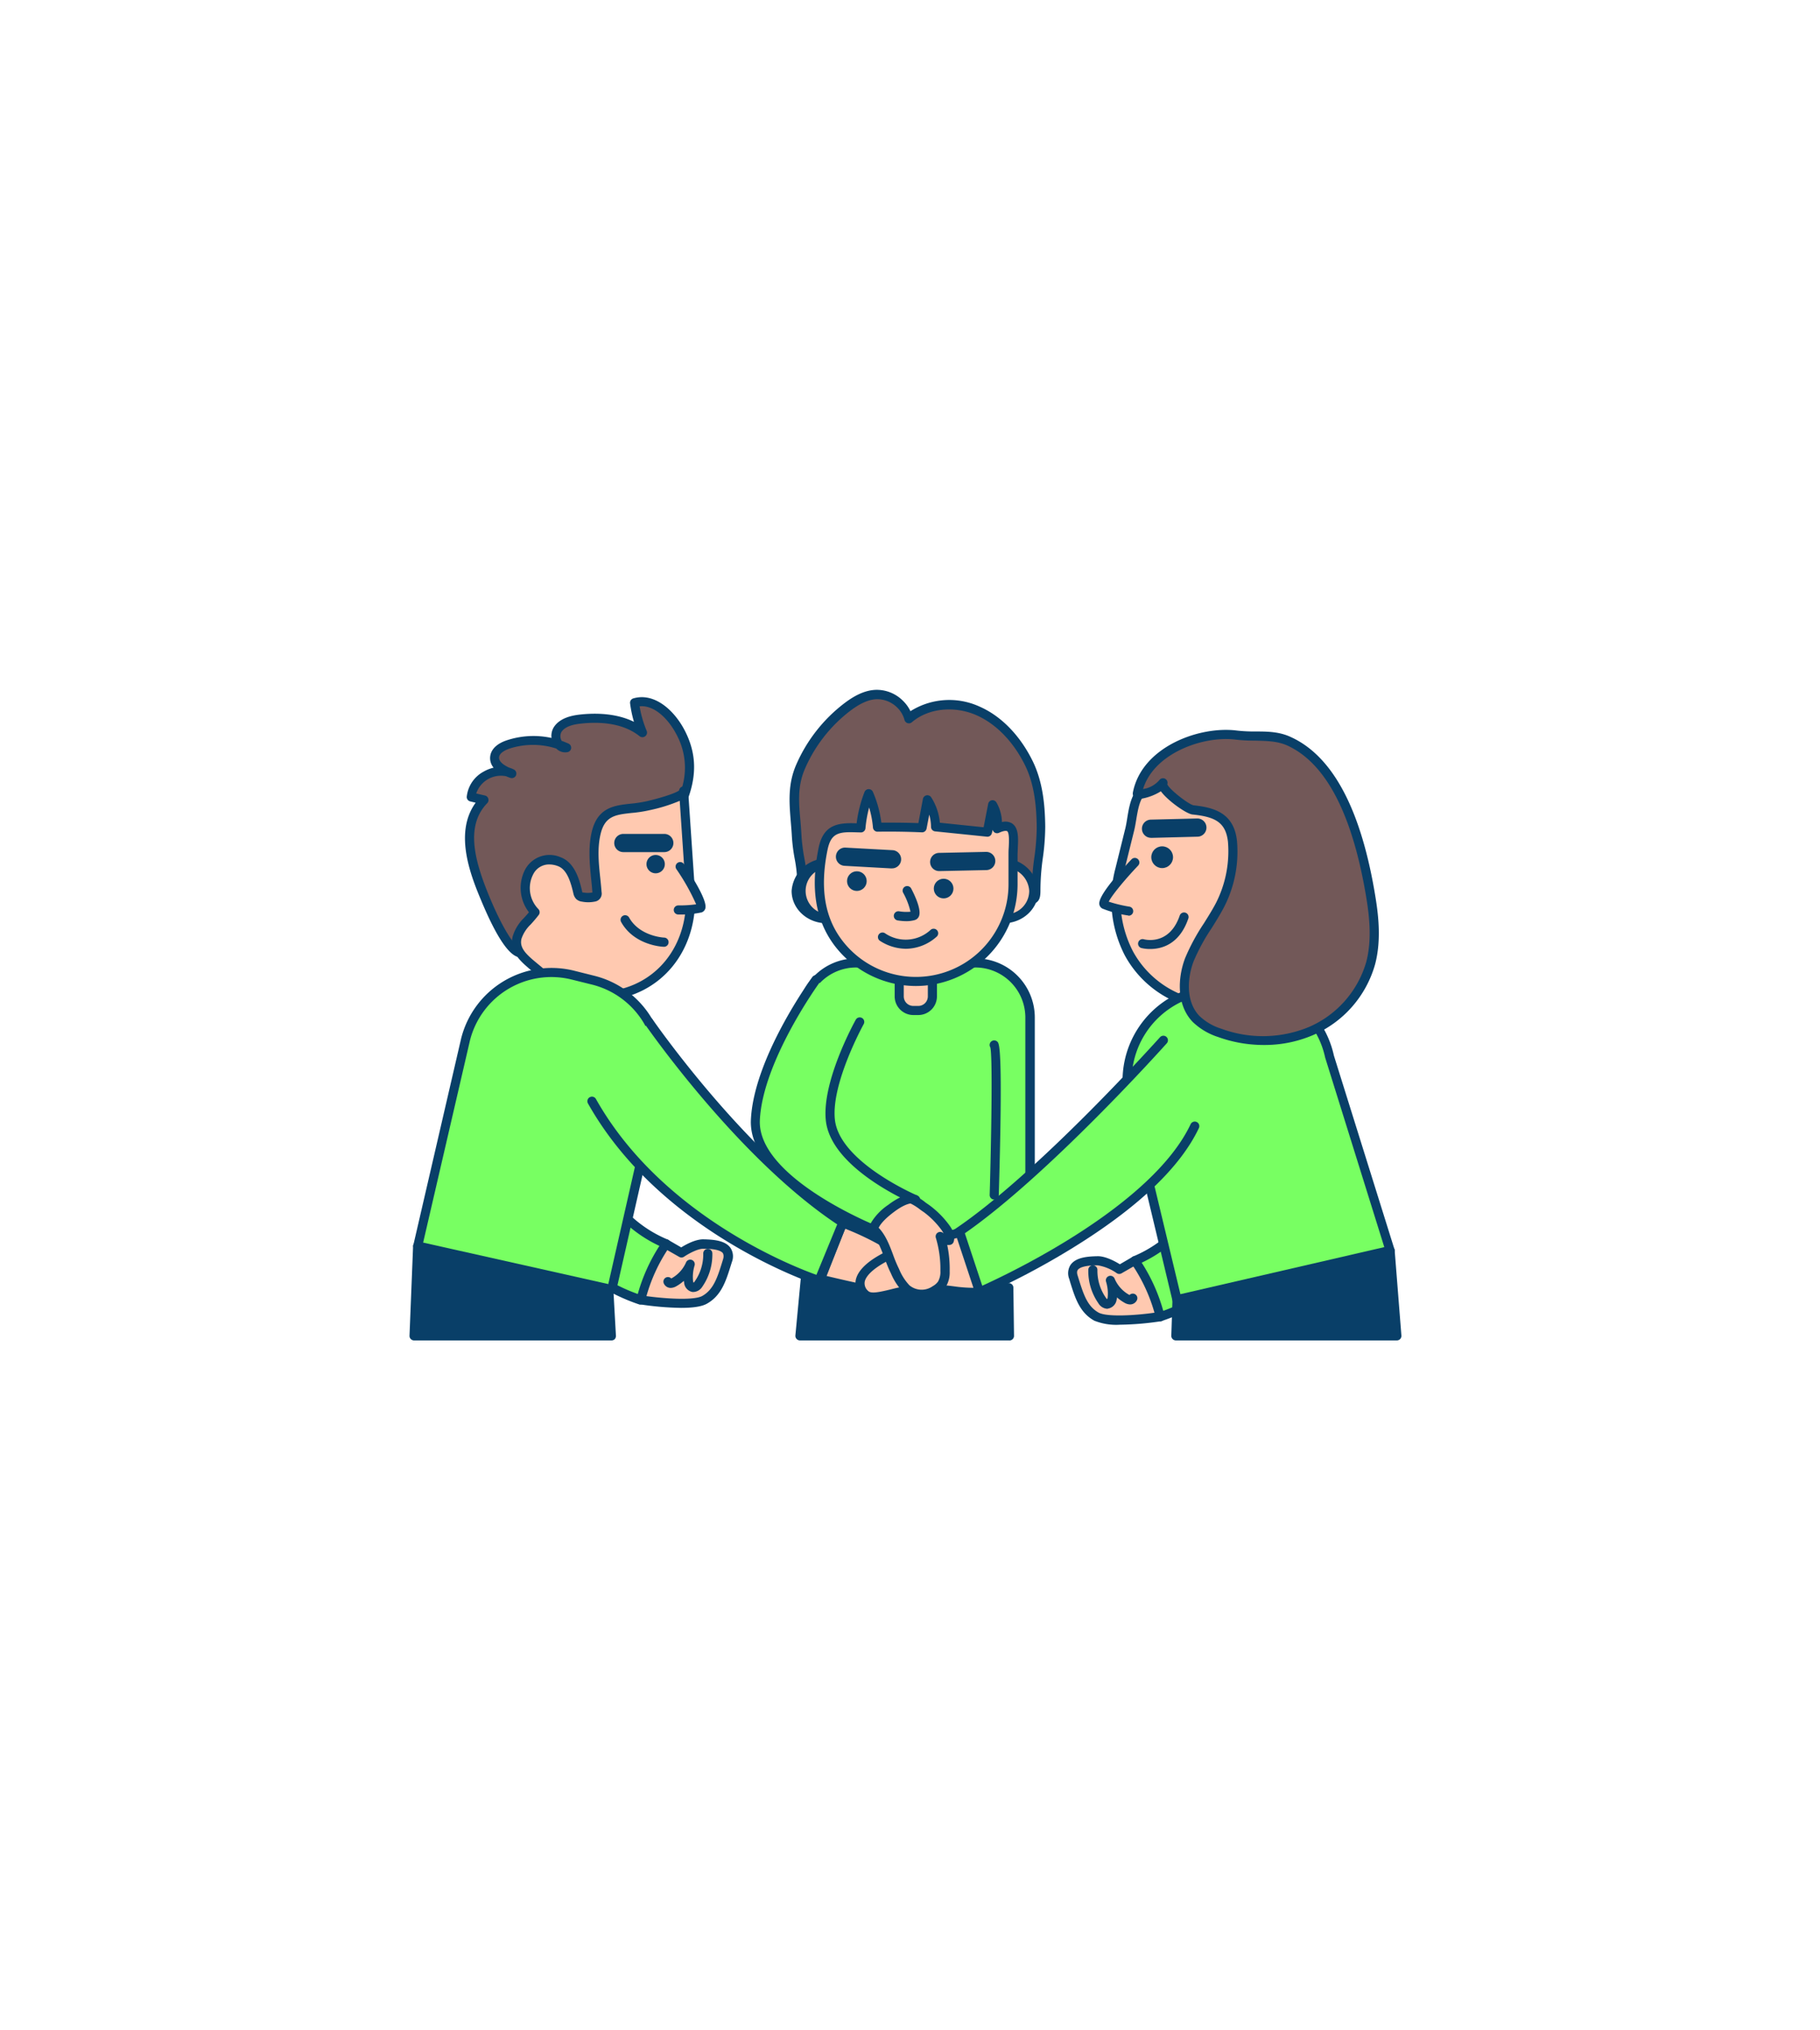 <svg xmlns="http://www.w3.org/2000/svg" viewBox="0 0 400 300" data-imageid="brainstorming-session-0" imageName="Team work" class="illustrations_image" style="width: 269px;"><g id="_577_team_work_outline" data-name="#577_team_work_outline"><path d="M146.38,200.29l3.34,1.94s3-2,4.93-1.94,6.33.14,5.21,3.7-2,6.9-5.07,8.61-14,0-14,0S142.48,201.06,146.38,200.29Z" fill="#ffc9b0"/><path d="M149.68,214.35a65,65,0,0,1-9-.77,1,1,0,0,1-.83-1.13c.29-2,2-12.28,6.36-13.14a.93.93,0,0,1,.69.12l2.82,1.63c1-.63,3.22-1.86,5-1.77h.14c1.67.06,4.47.16,5.68,1.87a3.38,3.38,0,0,1,.31,3.12l-.24.77c-1.07,3.42-2.08,6.64-5.3,8.41C154.06,214.14,151.94,214.35,149.68,214.35Zm-7.72-2.6c4.17.58,10.47,1,12.35,0,2.51-1.39,3.36-4.1,4.35-7.25l.24-.78c.29-.91,0-1.25,0-1.36-.64-.91-3-1-4.12-1h-.14c-1.19-.07-3.29,1.06-4.33,1.77a1,1,0,0,1-1.06,0l-3-1.71C144.34,202.26,142.69,207.57,142,211.75Z" fill="#093f68"/><path d="M146.38,200.29a38,38,0,0,0-5.56,12.31,40,40,0,0,1-15.35-9.31,17.44,17.44,0,0,1-4.16-5.65c-2.07-5,1.27-18.91,8.27-13.68,3,2.21,4.49,6.89,7.08,9.62A28.16,28.16,0,0,0,146.38,200.29Z" fill="#78ff62" class="target-color"/><path d="M140.82,213.6a1.19,1.19,0,0,1-.32,0A41.15,41.15,0,0,1,124.77,204a18,18,0,0,1-4.38-6c-1.65-4-.26-12.37,3.37-15.19,1.09-.85,3.38-1.94,6.42.33,1.84,1.37,3.13,3.53,4.37,5.62a23.48,23.48,0,0,0,2.84,4.11,27,27,0,0,0,9.37,6.47,1,1,0,0,1,.58.64,1,1,0,0,1-.13.86,36.77,36.77,0,0,0-5.42,12,1,1,0,0,1-.49.63A1,1,0,0,1,140.82,213.6Zm-14.2-29.8a2.55,2.55,0,0,0-1.63.61c-2.83,2.2-4.08,9.65-2.76,12.84a16.14,16.14,0,0,0,3.94,5.33,39,39,0,0,0,14,8.72,38.71,38.71,0,0,1,4.76-10.57,29.31,29.31,0,0,1-8.95-6.46,25.67,25.67,0,0,1-3.11-4.46c-1.14-1.93-2.33-3.92-3.85-5.05A4,4,0,0,0,126.62,183.8Z" fill="#093f68"/><path d="M155.56,202.33a11.28,11.28,0,0,1-2,6.7c-.29.43-.72.88-1.24.82s-.86-.68-1-1.23a9.42,9.42,0,0,1,.36-3.9,8.38,8.38,0,0,1-3.52,3.92,1.61,1.61,0,0,1-.73.26.65.65,0,0,1-.64-.35" fill="#ffc9b0"/><path d="M152.41,210.86l-.22,0a2.27,2.27,0,0,1-1.83-2c0-.15-.05-.3-.07-.45a9.28,9.28,0,0,1-1.61,1.16,2.62,2.62,0,0,1-1.18.39,1.65,1.65,0,0,1-1.62-1,1,1,0,0,1,1.65-1.07l.16-.09a7.37,7.37,0,0,0,3.09-3.44,1,1,0,0,1,1.23-.56,1,1,0,0,1,.66,1.18,8.75,8.75,0,0,0-.35,3.48,1.36,1.36,0,0,0,.12.36,1.3,1.3,0,0,0,.28-.33,10.32,10.32,0,0,0,1.84-6.11,1,1,0,0,1,1-1,1,1,0,0,1,1,1,12.39,12.39,0,0,1-2.2,7.31A2.43,2.43,0,0,1,152.41,210.86Zm.1-2h0Zm-4.78-.72Z" fill="#093f68"/><path d="M249.41,204l-3.34,1.94s-3-2-4.93-1.94-6.33.14-5.21,3.7,2,6.9,5.07,8.6,14,0,14,0S253.31,204.76,249.41,204Z" fill="#ffc9b0"/><path d="M246.11,218.05a13,13,0,0,1-5.59-.88c-3.23-1.77-4.23-5-5.3-8.41L235,208a3.41,3.41,0,0,1,.3-3.12c1.22-1.72,4-1.82,5.69-1.88h.13c1.77-.08,4,1.14,5,1.77l2.81-1.64a1,1,0,0,1,.7-.11c4.38.86,6.07,11.1,6.36,13.14a1,1,0,0,1-.83,1.13A65,65,0,0,1,246.11,218.05ZM241.25,205H241c-1.13,0-3.48.13-4.12,1-.08.12-.32.46,0,1.36l.24.78c1,3.15,1.83,5.87,4.35,7.26,1.88,1,8.18.61,12.35,0-.73-4.18-2.38-9.49-4.3-10.38l-3,1.72a1,1,0,0,1-1.06,0A10,10,0,0,0,241.25,205Z" fill="#093f68"/><path d="M249.41,204a38.09,38.09,0,0,1,5.56,12.3,39.94,39.94,0,0,0,15.35-9.3,17.38,17.38,0,0,0,4.16-5.66c2.07-5-1.27-18.9-8.27-13.67-3,2.21-4.5,6.88-7.09,9.62A28,28,0,0,1,249.41,204Z" fill="#78ff62" class="target-color"/><path d="M255,217.29a1,1,0,0,1-.48-.12,1,1,0,0,1-.49-.63,36.77,36.77,0,0,0-5.42-12,1,1,0,0,1-.13-.86,1,1,0,0,1,.58-.64,27.16,27.16,0,0,0,9.37-6.47,24,24,0,0,0,2.84-4.11c1.24-2.09,2.53-4.25,4.37-5.63,3-2.26,5.33-1.18,6.42-.32,3.63,2.82,5,11.21,3.37,15.19a18.78,18.78,0,0,1-4.38,6,41.11,41.11,0,0,1-15.74,9.54A1.06,1.06,0,0,1,255,217.29Zm-4.07-12.86A38.71,38.71,0,0,1,255.66,215a39,39,0,0,0,14-8.72,16.29,16.29,0,0,0,3.94-5.33c1.32-3.2.07-10.64-2.76-12.85-1.16-.9-2.47-.78-4,.36s-2.71,3.12-3.86,5a25.1,25.1,0,0,1-3.1,4.46A29.48,29.48,0,0,1,250.9,204.43Z" fill="#093f68"/><path d="M240.22,206a11.38,11.38,0,0,0,2,6.7c.29.43.72.88,1.24.82s.86-.68,1-1.23a9.59,9.59,0,0,0-.36-3.9,8.33,8.33,0,0,0,3.52,3.92,1.61,1.61,0,0,0,.73.26.65.65,0,0,0,.64-.35" fill="#ffc9b0"/><path d="M243.38,214.55a2.45,2.45,0,0,1-2-1.25,12.33,12.33,0,0,1-2.19-7.3,1,1,0,0,1,1-1,1,1,0,0,1,1,1,10.35,10.35,0,0,0,1.85,6.11,1.52,1.52,0,0,0,.28.33,1.36,1.36,0,0,0,.12-.36,8.73,8.73,0,0,0-.35-3.48A1,1,0,0,1,245,208a7.37,7.37,0,0,0,3.09,3.44l.16.08a1,1,0,0,1,1.1-.23,1,1,0,0,1,.55,1.3,1.65,1.65,0,0,1-1.62,1,2.62,2.62,0,0,1-1.18-.39,9.28,9.28,0,0,1-1.61-1.16c0,.15,0,.3-.07.45a2.29,2.29,0,0,1-1.83,2Zm4.68-2.68Z" fill="#093f68"/><polygon points="134.4 220.5 133.86 210.82 91.82 200.76 91.03 220.5 134.4 220.5" fill="#093f68"/><path d="M134.4,221.5H91a1,1,0,0,1-1-1l.79-19.74a1,1,0,0,1,.4-.76,1,1,0,0,1,.83-.17l42.05,10.06a1,1,0,0,1,.76.91l.54,9.68a1.07,1.07,0,0,1-.27.75A1,1,0,0,1,134.4,221.5Zm-42.33-2h41.27l-.43-7.88L92.77,202Z" fill="#093f68"/><polygon points="221.87 220.5 221.73 209.9 217.74 209.71 217.74 209.52 213.67 209.52 198.36 208.78 198.44 209.52 197.77 209.52 177.54 202.23 175.81 220.5 221.87 220.5" fill="#093f68"/><path d="M221.87,221.5H175.81a1,1,0,0,1-.74-.33,1,1,0,0,1-.26-.76l1.73-18.27a1,1,0,0,1,.46-.75,1,1,0,0,1,.88-.1l19.58,7.05a.81.81,0,0,1,.17-.24,1,1,0,0,1,.78-.31l15.31.73h4a1,1,0,0,1,.64.22l3.41.17a1,1,0,0,1,.95,1l.14,10.6a1,1,0,0,1-1,1Zm-45-2h44l-.12-8.64-3.05-.15a1,1,0,0,1-.55-.19h-3.47l-14.28-.69a1.31,1.31,0,0,1-.21.36,1,1,0,0,1-.74.33h-.67a1,1,0,0,1-.34-.06l-19-6.85Z" fill="#093f68"/><path d="M188.16,138.59h26.23a12,12,0,0,1,12,12v51.68a0,0,0,0,1,0,0H176.2a0,0,0,0,1,0,0V150.55A12,12,0,0,1,188.16,138.59Z" fill="#78ff62" class="target-color"/><path d="M226.35,203.23H176.2a1,1,0,0,1-1-1V150.55a13,13,0,0,1,13-13h26.23a13,13,0,0,1,13,13v51.68A1,1,0,0,1,226.35,203.23Zm-49.15-2h48.15V150.55a11,11,0,0,0-11-11H188.16a11,11,0,0,0-11,11Z" fill="#093f68"/><path d="M197.87,81.62a7.06,7.06,0,0,1,1.88,3.19c4.1-3.51,10.33-3.87,15.28-1.69s8.69,6.53,11.1,11.37c2.16,4.33,2.66,9.32,2.71,14.09s-1.16,9.22-1.05,14c0,1.68-.16,2-1.82,2.25a33.65,33.65,0,0,1-4.71,0H184.18c-.5,0-8,.32-8.07,0-.29-1,.16-2.2.2-3.2.15-3.47-1-7.34-1.2-10.87-.27-5.46-1.35-10.24.89-15.38a33.09,33.09,0,0,1,10.18-13,11.7,11.7,0,0,1,6.47-2.81A7.21,7.21,0,0,1,197.87,81.62Z" fill="#725858"/><path d="M178.1,126c-2.73,0-2.79-.24-3-.9a5.67,5.67,0,0,1,0-2.53,7.67,7.67,0,0,0,.13-1,30.86,30.86,0,0,0-.59-6,40.9,40.9,0,0,1-.6-4.77c-.06-1.11-.15-2.19-.24-3.25-.35-4.25-.68-8.27,1.2-12.58a34.1,34.1,0,0,1,10.5-13.43c1.63-1.24,4.14-2.91,7-3a8.14,8.14,0,0,1,5.95,2.4h0a8,8,0,0,1,1.65,2.29,16,16,0,0,1,15.21-1c4.7,2.06,8.82,6.27,11.59,11.84,2.41,4.83,2.77,10.3,2.82,14.52a51.1,51.1,0,0,1-.54,7,50.44,50.44,0,0,0-.51,7c0,2-.33,2.92-2.68,3.26a17.86,17.86,0,0,1-3.35.06c-.51,0-1,0-1.5,0H184.18l-.87,0C180.93,125.9,179.27,126,178.1,126Zm-1-1.45v0Zm-.05-.57q1.49,0,6.24-.1l.93,0h37.08c.51,0,1.05,0,1.59,0a16.35,16.35,0,0,0,3,0c.72-.1.88-.19.91-.22a3.59,3.59,0,0,0,0-1,49.4,49.4,0,0,1,.53-7.28,49.47,49.47,0,0,0,.52-6.69c-.05-4-.38-9.2-2.61-13.66-2.56-5.15-6.33-9-10.6-10.9-4.92-2.17-10.63-1.55-14.23,1.53a1,1,0,0,1-1.62-.51,6,6,0,0,0-1.61-2.73h0a6.32,6.32,0,0,0-4.48-1.83c-2.33.09-4.48,1.53-5.9,2.61a32.07,32.07,0,0,0-9.87,12.64c-1.69,3.85-1.39,7.45-1,11.61.08,1.08.18,2.19.23,3.32a43.26,43.26,0,0,0,.58,4.55,31.92,31.92,0,0,1,.62,6.41,9.93,9.93,0,0,1-.16,1.22A9,9,0,0,0,177,123.93Z" fill="#093f68"/><path d="M197.63,141.67h7.29a0,0,0,0,1,0,0v4.2a3.1,3.1,0,0,1-3.1,3.1h-1.1a3.1,3.1,0,0,1-3.1-3.1v-4.2A0,0,0,0,1,197.63,141.67Z" fill="#ffc9b0"/><path d="M201.83,150h-1.1a4.11,4.11,0,0,1-4.1-4.1v-4.19a1,1,0,0,1,1-1h7.29a1,1,0,0,1,1,1v4.19A4.1,4.1,0,0,1,201.83,150Zm-3.2-7.29v3.19a2.1,2.1,0,0,0,2.1,2.1h1.1a2.1,2.1,0,0,0,2.09-2.1v-3.19Z" fill="#093f68"/><ellipse cx="181.65" cy="122.73" rx="6.67" ry="6.1" fill="#ffc9b0"/><path d="M181.65,129.83c-4.23,0-7.67-3.18-7.67-7.1a7.69,7.69,0,0,1,15.34,0C189.32,126.65,185.88,129.83,181.65,129.83Zm0-12.21a5.13,5.13,0,1,0,5.67,5.11A5.41,5.41,0,0,0,181.65,117.62Z" fill="#093f68"/><ellipse cx="220.53" cy="122.73" rx="6.67" ry="6.1" fill="#ffc9b0"/><path d="M220.53,129.83c-4.23,0-7.67-3.18-7.67-7.1a7.69,7.69,0,0,1,15.34,0C228.2,126.65,224.76,129.83,220.53,129.83Zm0-12.21a5.13,5.13,0,1,0,5.67,5.11A5.41,5.41,0,0,0,220.53,117.62Z" fill="#093f68"/><path d="M201.28,142.62A21.52,21.52,0,0,1,184.13,134c-4.5-6-4.71-13.26-3.27-20.38,1-4.85,3.67-5,8.31-4.72a27.08,27.08,0,0,1,1.76-7.53,24.17,24.17,0,0,1,1.88,7.37c3.28,0,6.57,0,9.85.14l1.18-6.17a11.29,11.29,0,0,1,1.78,5.94l11.4,1.18,1.12-6a8.16,8.16,0,0,1,1,5.26c4.59-2.18,3.53,2.65,3.53,5.77v6.43A21.36,21.36,0,0,1,201.28,142.62Z" fill="#ffc9b0"/><path d="M201.28,143.62a22.51,22.51,0,0,1-17.95-9c-4.08-5.49-5.22-12.41-3.45-21.18,1-5.21,4.12-5.75,8.39-5.57A28.26,28.26,0,0,1,190,101a1,1,0,0,1,.92-.64,1,1,0,0,1,.93.61,24.69,24.69,0,0,1,1.85,6.75c2.71,0,5.43,0,8.14.11l1-5.32a1,1,0,0,1,1.82-.35,12.27,12.27,0,0,1,1.9,5.58l9.62,1,1-5.14a1,1,0,0,1,.82-.8,1,1,0,0,1,1,.49,9.08,9.08,0,0,1,1.21,4.31,2.85,2.85,0,0,1,2.23.3c1.47,1,1.36,3.24,1.25,5.42,0,.52-.05,1-.05,1.5v6.43A22.38,22.38,0,0,1,201.28,143.62Zm-14.43-33.8c-3.07,0-4.36.75-5,4-1.65,8.18-.63,14.59,3.1,19.59a20.36,20.36,0,0,0,36.7-12.15v-6.43c0-.5,0-1,.05-1.6.06-1.23.16-3.3-.36-3.65-.07,0-.47-.24-1.79.38a1,1,0,0,1-1-.1,1,1,0,0,1-.38-.58L218,110a1,1,0,0,1-1.08.81l-11.4-1.17a1,1,0,0,1-.9-1,10.22,10.22,0,0,0-.39-2.68l-.59,3.08a1,1,0,0,1-1,.81c-3.25-.14-6.54-.19-9.78-.14a1,1,0,0,1-1-.91,22,22,0,0,0-.84-4.41,27.06,27.06,0,0,0-.81,4.56,1,1,0,0,1-1.06.92C188.26,109.85,187.52,109.82,186.85,109.82Z" fill="#093f68"/><path d="M199.28,129.38a12.83,12.83,0,0,1-2-.17,1,1,0,0,1,.35-2,9.72,9.72,0,0,0,2.48.09,16,16,0,0,0-1.62-4.18,1,1,0,0,1,.43-1.35,1,1,0,0,1,1.34.42c.9,1.71,2.3,4.79,1.69,6.15a1.43,1.43,0,0,1-1,.82A7.06,7.06,0,0,1,199.28,129.38Z" fill="#093f68"/><circle cx="207.39" cy="122.21" r="2.16" fill="#093f68"/><circle cx="188.32" cy="120.57" r="2.16" fill="#093f68"/><path d="M206.42,118.37a2,2,0,0,1,0-4l10.28-.22h.05a2,2,0,0,1,0,4l-10.29.22Z" fill="#093f68"/><path d="M196,117.78h-.12l-10.27-.57a2,2,0,0,1,.22-4l10.27.56a2,2,0,0,1-.1,4Z" fill="#093f68"/><path d="M199.14,135.44a10.63,10.63,0,0,1-5.78-1.77,1,1,0,1,1,1.19-1.61,8.06,8.06,0,0,0,10-.79,1,1,0,1,1,1.29,1.53A10.27,10.27,0,0,1,199.14,135.44Z" fill="#093f68"/><polygon points="306.97 220.5 305.52 201.78 258.69 212.55 258.43 220.5 306.97 220.5" fill="#093f68"/><path d="M307,221.5H258.43a1,1,0,0,1-.72-.31,1,1,0,0,1-.28-.72l.26-7.95a1,1,0,0,1,.77-.94L305.3,200.8a1,1,0,0,1,.81.17,1,1,0,0,1,.41.73L308,220.42a1,1,0,0,1-.26.76A1,1,0,0,1,307,221.5Zm-47.51-2h46.43L304.61,203l-44.95,10.34Z" fill="#093f68"/><path d="M150.43,101.61A16.24,16.24,0,0,0,149.68,88c-2-4-6-7.94-10.21-6.7a25.82,25.82,0,0,0,1.76,6.58c-3.72-3-8.89-3.52-13.64-3-1.89.21-4,.7-5,2.29s.12,4.38,2,4a17.75,17.75,0,0,0-12.84-.71c-1.35.45-2.82,1.29-3,2.7-.25,1.92,2,3.12,3.81,3.75-3.63-1.82-8.68,1.07-9,5.12l2.78.64c-5.82,6-2.33,15.4.47,22.09.82,1.94,4.79,11.22,7.47,11.51.07,0,14.06,1.48,21.29-7.17,3.95-4.72,6.77-10.43,9.38-16C146.89,109.11,149.12,105.39,150.43,101.61Z" fill="#725858"/><path d="M116.82,137.44a23.9,23.9,0,0,1-2.62-.12c-2.23-.23-5-4.31-8.29-12.12-2.25-5.36-6.32-15.07-1.37-21.86l-1.18-.28a1,1,0,0,1-.78-1,7.1,7.1,0,0,1,3.73-5.56,8.32,8.32,0,0,1,2.17-.86,3.24,3.24,0,0,1-.74-2.51c.2-1.55,1.5-2.8,3.67-3.51a18.65,18.65,0,0,1,9.8-.51,3.66,3.66,0,0,1,.53-2.4c1.32-2,3.91-2.54,5.74-2.74,3.4-.37,7.94-.32,11.85,1.6a26.37,26.37,0,0,1-.85-4.06,1,1,0,0,1,.71-1.09c4.65-1.36,9.07,2.64,11.38,7.2s2.62,9.11.8,14.36h0a61.45,61.45,0,0,1-3.49,7.66c-.67,1.3-1.36,2.65-2,4-2.63,5.57-5.52,11.41-9.52,16.18C130.72,136.55,121.36,137.44,116.82,137.44Zm-12.1-36.11,1.87.43a1,1,0,0,1,.73.69,1,1,0,0,1-.24,1c-5,5.14-2.63,13.13.67,21,2.94,7,5.58,10.79,6.66,10.9.13,0,13.6,1.34,20.42-6.81,3.84-4.6,6.56-10.07,9.24-15.75.66-1.4,1.35-2.77,2-4.08a60.67,60.67,0,0,0,3.38-7.41h0a15.23,15.23,0,0,0-.69-12.79c-1.79-3.52-4.94-6.68-8.19-6.35a24.35,24.35,0,0,0,1.56,5.4,1,1,0,0,1-.33,1.18,1,1,0,0,1-1.22,0c-3.8-3.06-9.12-3.2-12.91-2.78-1.43.15-3.42.52-4.28,1.84a2,2,0,0,0,.06,1.95c.51.18,1,.38,1.5.61a1,1,0,0,1,.58,1,1,1,0,0,1-.8.87,2.71,2.71,0,0,1-2.47-.79,16.77,16.77,0,0,0-10.25,0c-.65.22-2.19.84-2.32,1.87s1.17,1.86,2.25,2.34a5.53,5.53,0,0,1,1,.4,1,1,0,0,1,.47,1.28,1,1,0,0,1-1.24.56q-.5-.17-.93-.36a5.73,5.73,0,0,0-6.57,3.77Z" fill="#093f68"/><path d="M132.75,145.88c-5.43.37-10.56-2.26-14.55-5.78-2.06-1.83-5.39-4-4.56-7.14a8.44,8.44,0,0,1,2.21-3.53c.62-.67,1.19-1.34,1.71-2a7.66,7.66,0,0,1-1.3-8.8,5.11,5.11,0,0,1,6.57-2.32c2.64.94,3.56,4.32,4.12,6.75a1.55,1.55,0,0,0,.35.78,1.36,1.36,0,0,0,.76.31,6.1,6.1,0,0,0,2.37,0,1.06,1.06,0,0,0,.63-.32,1,1,0,0,0,.12-.76c-.31-4.26-1.13-8.58-.21-12.75,1.43-6.56,6.32-5,11.5-6.24.69-.17,7.74-1.86,7.72-3l1.47,21.74C152.47,134.74,145,145.05,132.75,145.88Z" fill="#ffc9b0"/><path d="M131.75,146.91c-4.74,0-9.75-2.12-14.21-6.06l-.92-.78c-2-1.7-4.82-4-3.94-7.36a9.56,9.56,0,0,1,2.43-4q.63-.67,1.14-1.29a8.78,8.78,0,0,1-.88-9.31,6.09,6.09,0,0,1,7.8-2.8c3.31,1.18,4.28,5.43,4.76,7.47,0,.17.07.25.08.29a.69.69,0,0,1,.19,0,5.32,5.32,0,0,0,2,0h0c-.07-1-.17-2-.27-2.91-.33-3.34-.67-6.79.07-10.17,1.23-5.64,5-6.05,8.65-6.44a27.63,27.63,0,0,0,3.6-.56c3.88-.92,6.43-1.87,7-2.34a1,1,0,0,1,2,.22l1.47,21.73c.89,13.2-7.45,23.38-19.84,24.23h0C132.46,146.9,132.11,146.91,131.75,146.91Zm-11-30a3.88,3.88,0,0,0-3.56,2.16,6.59,6.59,0,0,0,1.1,7.61,1,1,0,0,1,.11,1.33c-.51.66-1.09,1.35-1.78,2.1a7.75,7.75,0,0,0-2,3.1c-.52,2,1,3.44,3.3,5.33.33.28.66.55,1,.82,4.38,3.86,9.28,5.83,13.81,5.52h0c11.24-.76,18.8-10,18-22.09l-1.34-19.86A36,36,0,0,1,142.7,105a29.05,29.05,0,0,1-3.85.59c-3.6.39-6,.65-6.91,4.89-.67,3.07-.36,6.21,0,9.54.1,1,.2,1.95.27,2.93a1.78,1.78,0,0,1-1.53,2.13,7.18,7.18,0,0,1-2.77,0,2.22,2.22,0,0,1-1.27-.57,2.53,2.53,0,0,1-.63-1.27c-.63-2.71-1.48-5.32-3.48-6A5.36,5.36,0,0,0,120.71,116.91Z" fill="#093f68"/><path d="M146,114.2h0l-9,0a2,2,0,1,1,0-4h0l9,0a2,2,0,0,1,0,4Z" fill="#093f68"/><circle cx="144.1" cy="116.84" r="2.02" fill="#093f68"/><path d="M149.48,117.37s5.77,8.69,4.41,9.13a23.64,23.64,0,0,1-4.8.41" fill="#ffc9b0"/><path d="M149.28,127.91h-.2a1,1,0,0,1,0-2h.19a26.7,26.7,0,0,0,3.73-.24,47,47,0,0,0-4.36-7.75,1,1,0,0,1,1.67-1.1c3.53,5.32,5.11,8.63,4.69,9.82a1.28,1.28,0,0,1-.81.81A21.78,21.78,0,0,1,149.28,127.91Z" fill="#093f68"/><path d="M145.87,135h0c-.26,0-6.46-.28-9.35-5.43a1,1,0,1,1,1.74-1c2.33,4.16,7.63,4.41,7.68,4.41a1,1,0,0,1,1,1A1,1,0,0,1,145.87,135Z" fill="#093f68"/><path d="M134.46,210.31l-42.64-9.55,10.51-45.38a19.43,19.43,0,0,1,23.57-14.15l4.51,1.12a19.45,19.45,0,0,1,14.15,23.57Z" fill="#78ff62" class="target-color"/><path d="M134.46,211.31a.86.86,0,0,1-.22,0L91.6,201.73a1,1,0,0,1-.63-.44,1,1,0,0,1-.12-.76l10.5-45.38a20.49,20.49,0,0,1,24.79-14.9l4.51,1.13a20.45,20.45,0,0,1,14.88,24.79l-10.09,44.37A1,1,0,0,1,134.46,211.31ZM93,200l40.69,9.12,9.87-43.42a18.47,18.47,0,0,0-13.41-22.38l-4.52-1.12a18.45,18.45,0,0,0-22.35,13.42Z" fill="#093f68"/><path d="M185.18,195.64a64.07,64.07,0,0,1,10.4,5c5,3.09,9.48,11.83,6.6,11.71s-9.53-2-12.09-2.17c-1.49-.13-9.76-2.15-9.76-2.15Z" fill="#ffc9b0"/><path d="M202.24,213.34h-.1a51.58,51.58,0,0,1-7-1.22c-2.06-.44-4-.85-5.08-.94-1.53-.14-9.07-2-9.92-2.17a1,1,0,0,1-.65-.51,1,1,0,0,1-.05-.83l4.86-12.39a1,1,0,0,1,1.27-.57,63.2,63.2,0,0,1,10.58,5.08c4.21,2.58,8.71,9.58,7.88,12.29A1.73,1.73,0,0,1,202.24,213.34Zm-20.57-6c3.27.78,7.58,1.77,8.51,1.85a53.49,53.49,0,0,1,5.32,1,56.41,56.41,0,0,0,6.61,1.17c.15-1.48-3-7.36-7.05-9.84a63.2,63.2,0,0,0-9.31-4.57Z" fill="#093f68"/><path d="M262.82,145.6H264a4.35,4.35,0,0,1,4.35,4.35v6.21a0,0,0,0,1,0,0h-9.89a0,0,0,0,1,0,0V150A4.35,4.35,0,0,1,262.82,145.6Z" transform="translate(529.99 296.09) rotate(178.77)" fill="#ffc9b0"/><path d="M262.84,157.18a5.36,5.36,0,0,1-5.35-5.24l-.14-6.21a1,1,0,0,1,1-1l9.89-.21a1,1,0,0,1,1,1l.13,6.21a5.36,5.36,0,0,1-5.24,5.46l-1.18,0Zm-3.47-10.49.12,5.21a3.35,3.35,0,0,0,3.35,3.28h.07l1.18,0a3.35,3.35,0,0,0,3.28-3.42l-.11-5.21Z" fill="#093f68"/><path d="M262.58,147.43c5.95,1.47,12.17-.45,17.27-3.56,2.65-1.62,6.77-3.37,6.46-7a9.62,9.62,0,0,0-1.75-4.34c-1.94-3-4.14-6.45-5-10-1.05-4.41.83-8.92-.89-13.37-2.94-7.56-13.45-8.69-20.38-9.59a14.22,14.22,0,0,0-5.12,0c-4.29,1-4,6.11-4.89,9.66L246.11,118C242.86,131.22,249.18,144.12,262.58,147.43Z" fill="#ffc9b0"/><path d="M266.77,148.92a18.46,18.46,0,0,1-4.43-.52h0a23.18,23.18,0,0,1-15.12-11.49,26.75,26.75,0,0,1-2.08-19.11l2.19-8.84c.17-.71.3-1.5.43-2.33.52-3.16,1.17-7.1,5.19-8.06a15.1,15.1,0,0,1,5.49,0l.66.08c6.95.9,17.46,2.26,20.52,10.14,1,2.66.88,5.28.73,7.82a19.15,19.15,0,0,0,.21,5.68c.77,3.24,2.81,6.53,4.83,9.63a10.62,10.62,0,0,1,1.92,4.81c.32,3.8-3.22,5.82-5.8,7.3l-1.14.67A26.43,26.43,0,0,1,266.77,148.92Zm-11.52-48.6a7.9,7.9,0,0,0-1.83.19c-2.54.61-3.11,2.95-3.68,6.45-.14.83-.28,1.69-.47,2.47l-2.19,8.85A24.73,24.73,0,0,0,249,136a21.18,21.18,0,0,0,13.84,10.5h0c5,1.23,10.85,0,16.5-3.45.38-.22.78-.46,1.2-.69,2.93-1.69,5-3.06,4.8-5.4a8.94,8.94,0,0,0-1.6-3.89c-2.12-3.24-4.26-6.71-5.11-10.26a21,21,0,0,1-.26-6.26c.14-2.43.28-4.72-.6-7-2.62-6.78-12-8-18.91-8.88l-.66-.09A24.13,24.13,0,0,0,255.25,100.32Z" fill="#093f68"/><path d="M249.4,116.45s-8.1,8.52-6.68,9.27a26.16,26.16,0,0,0,5.25,1.39" fill="#ffc9b0"/><path d="M248,128.11h-.16a25.32,25.32,0,0,1-5.55-1.5,1.27,1.27,0,0,1-.68-.95c-.28-1.71,3.7-6.32,7.09-9.89a1,1,0,0,1,1.42,0,1,1,0,0,1,0,1.41c-2.77,2.91-5.78,6.53-6.44,7.91a30.23,30.23,0,0,0,4.46,1.08,1,1,0,0,1-.17,2Z" fill="#093f68"/><path d="M277.52,117s6.83-2.6,8.69,3.37-3.36,14.08-12.36,9.12" fill="#ffc9b0"/><path d="M279.16,132a12.13,12.13,0,0,1-5.8-1.65,1,1,0,0,1,1-1.75c3.37,1.85,6.44,1.88,8.65.08a7.73,7.73,0,0,0,2.27-8,4.25,4.25,0,0,0-2.16-2.76c-2.22-1.08-5.18,0-5.21,0a1,1,0,0,1-1.29-.58,1,1,0,0,1,.58-1.29c.15,0,3.79-1.41,6.78,0a6.2,6.2,0,0,1,3.21,4,9.65,9.65,0,0,1-2.92,10.17A7.83,7.83,0,0,1,279.16,132Z" fill="#093f68"/><path d="M253,111.06a2,2,0,0,1-.05-4l10.15-.25a2,2,0,0,1,.11,4l-10.16.26Z" fill="#093f68"/><circle cx="255.42" cy="115.32" r="2.39" fill="#093f68"/><path d="M252.8,135.49a7.74,7.74,0,0,1-2-.23,1,1,0,0,1,.55-1.92h0c.23.07,5.62,1.49,7.92-5.17a1,1,0,1,1,1.89.65C259.19,134.55,255.21,135.49,252.8,135.49Z" fill="#093f68"/><path d="M258.69,212.55l46.83-10.77-13.34-42.7a20.12,20.12,0,0,0-23.94-15.36l-4.71,1a20.12,20.12,0,0,0-15.36,23.94Z" fill="#78ff62" class="target-color"/><path d="M258.69,213.55a1,1,0,0,1-1-.76L247.2,168.93a21.15,21.15,0,0,1,16.12-25.16l4.7-1a21.11,21.11,0,0,1,25.14,16.12l13.32,42.61a1,1,0,0,1-.74,1.27l-46.83,10.78Zm13.88-69.3a19.25,19.25,0,0,0-4.12.45l-4.7,1a19.14,19.14,0,0,0-14.6,22.76l10.28,42.88L304.24,201l-13-41.66a19.14,19.14,0,0,0-18.66-15.13Z" fill="#093f68"/><path d="M255.66,155.58S229,185.48,210.18,198l5.1,12.82S253,194.78,262.6,174.41" fill="#78ff62" class="target-color"/><path d="M215.28,211.85a1.09,1.09,0,0,1-.39-.08,1,1,0,0,1-.54-.55l-5.1-12.82a1,1,0,0,1,.38-1.2c18.5-12.34,45-42,45.28-42.28a1,1,0,1,1,1.49,1.33c-.26.29-26.31,29.42-45,42.16l4.41,11.1c5.86-2.64,37.34-17.51,45.87-35.53a1,1,0,0,1,1.34-.47,1,1,0,0,1,.47,1.33c-4.08,8.62-13.39,17.47-27.65,26.28a170.5,170.5,0,0,1-20.18,10.65A1,1,0,0,1,215.28,211.85Z" fill="#093f68"/><path d="M271.73,88.44c3.88.51,7.89-.33,11.6,1.37,11.81,5.4,16.14,23,18,34.58.76,4.7,1.13,9.57-.09,14.17a23.14,23.14,0,0,1-13.12,14.91,27.46,27.46,0,0,1-20.06.42,13.16,13.16,0,0,1-5.22-3.09c-3.18-3.34-3.08-8.71-1.42-13s4.62-8,6.75-12a25.92,25.92,0,0,0,2.7-13.93c-.58-5.29-4-6.4-8.7-6.92-1.25-.14-7.46-4.68-6.57-6-1.11,1.63-3.22,2.16-5.15,2.58-.18,0-.44,0-.49-.15a.43.43,0,0,1,0-.16C251.76,92.14,263.52,87.37,271.73,88.44Z" fill="#725858"/><path d="M277.72,156.58a29.59,29.59,0,0,1-10-1.75,14.43,14.43,0,0,1-5.61-3.34c-3.71-3.9-3.19-10-1.62-14.06a45.37,45.37,0,0,1,4.09-7.56c.93-1.49,1.89-3,2.71-4.58a25.07,25.07,0,0,0,2.59-13.36c-.49-4.42-3-5.5-7.82-6-1.29-.14-5.4-3-6.92-5.1a11.92,11.92,0,0,1-4.48,1.67,1.3,1.3,0,0,1-1.66-.85,1.35,1.35,0,0,1,0-.63c2-10,14.66-14.6,22.87-13.53h0a33.85,33.85,0,0,0,3.94.2c2.62,0,5.33,0,7.95,1.25,9.24,4.23,15.49,16.11,18.57,35.33.66,4.1,1.24,9.46-.11,14.58a24,24,0,0,1-13.69,15.58A27,27,0,0,1,277.72,156.58ZM256.54,99.27c.4,1.12,4.65,4.41,5.76,4.64,4.25.47,8.87,1.5,9.56,7.8a26.62,26.62,0,0,1-2.8,14.5c-.85,1.63-1.83,3.2-2.78,4.72a43.17,43.17,0,0,0-3.93,7.22c-1.35,3.5-1.85,8.74,1.21,12A12.09,12.09,0,0,0,268.4,153a26.41,26.41,0,0,0,19.32-.39,22.32,22.32,0,0,0,12.55-14.26c1.26-4.76.7-9.85.08-13.75-3-18.52-8.84-29.9-17.43-33.83-2.23-1-4.62-1-7.14-1.07a34.86,34.86,0,0,1-4.18-.22h0c-7-.91-17.94,2.89-20.38,10.86a5.83,5.83,0,0,0,3.56-1.94h0a1,1,0,0,1,1.76.92Z" fill="#093f68"/><path d="M211,197.88a99.32,99.32,0,0,0-12.7,3.72c-6.41,2.36-11.66,6.31-8.13,9.82,1.76,1.76,6.55-.89,12.09-1.15s10,1.17,13.05.58Z" fill="#ffc9b0"/><path d="M191.94,213a3.37,3.37,0,0,1-2.51-.89,4.14,4.14,0,0,1-1.34-3.93c.85-3.85,7.16-6.56,9.84-7.54a101.63,101.63,0,0,1,12.84-3.76,1,1,0,0,1,1.15.67l4.31,13a1,1,0,0,1-.09.82,1,1,0,0,1-.67.48,20.59,20.59,0,0,1-5.95-.16,43,43,0,0,0-7.24-.4,32.59,32.59,0,0,0-6.1,1A20.07,20.07,0,0,1,191.94,213Zm18.37-14a101.12,101.12,0,0,0-11.69,3.49c-4.78,1.75-8.15,4.15-8.57,6.09a2.19,2.19,0,0,0,.79,2.08c.65.65,2.7.16,4.88-.36a35.07,35.07,0,0,1,6.46-1.08,45.4,45.4,0,0,1,7.57.41,30.74,30.74,0,0,0,4.19.31Z" fill="#093f68"/><path d="M142.54,151.51s20.3,29.59,42.64,44.13L180,208.37s-33.76-10.74-49.9-39.42" fill="#78ff62" class="target-color"/><path d="M180,209.37a1.12,1.12,0,0,1-.31-.05c-.34-.11-34.31-11.18-50.46-39.88a1,1,0,1,1,1.74-1c14.33,25.46,43.08,36.73,48.46,38.65L184,196c-22-14.63-42-43.65-42.24-43.94a1,1,0,0,1,1.65-1.13c.2.29,20.45,29.59,42.37,43.85a1,1,0,0,1,.38,1.21L181,208.74A1,1,0,0,1,180,209.37Z" fill="#093f68"/><path d="M192,197.12c2.37,2.18,3.1,6,4.5,8.84a13.67,13.67,0,0,0,2.65,4.2,5.19,5.19,0,0,0,6.35.32,4.69,4.69,0,0,0,1.45-1.24,5.23,5.23,0,0,0,.7-2.92,24.57,24.57,0,0,0-1-7.57,2.41,2.41,0,0,0,2,.81,3.55,3.55,0,0,0-1-3,19.48,19.48,0,0,0-3.92-3.88c-.88-.57-2.65-2-3.66-2.24-3.4-.81-5.45,1.55-8.73,2.6S191.89,197,192,197.12Z" fill="#ffc9b0"/><path d="M202.4,212.41a5.63,5.63,0,0,1-3.9-1.52,13.45,13.45,0,0,1-2.69-4.12l-.18-.37c-.46-.94-.85-2-1.23-3-.78-2.08-1.59-4.23-3-5.56q-2.64-2.24-2.29-4a2.44,2.44,0,0,1,1.91-1.81,18.69,18.69,0,0,0,2.83-1.27c1.87-1,3.81-2,6.43-1.35a10.46,10.46,0,0,1,3.15,1.8l.82.57a20.26,20.26,0,0,1,4.17,4.11c.73.94,1.66,2.37,1.18,3.92a1,1,0,0,1-.89.71,3.13,3.13,0,0,1-.53,0,25.54,25.54,0,0,1,.54,5.79,6.12,6.12,0,0,1-.88,3.47,5.66,5.66,0,0,1-1.75,1.53A7.17,7.17,0,0,1,202.4,212.41Zm-3.76-21.16a8.57,8.57,0,0,0-3.91,1.33,19,19,0,0,1-3.15,1.39c-.41.13-.54.27-.55.3s.25.91,1.6,2l.07.07c1.81,1.65,2.71,4,3.58,6.33a29.58,29.58,0,0,0,1.15,2.8l.18.37a11.6,11.6,0,0,0,2.25,3.54,4.2,4.2,0,0,0,5.15.19,3.43,3.43,0,0,0,1.15-1,4.27,4.27,0,0,0,.52-2.36,23.79,23.79,0,0,0-1-7.26,1,1,0,0,1,1.71-.95l0,0a5.72,5.72,0,0,0-.64-1,18.43,18.43,0,0,0-3.67-3.66c-.24-.16-.56-.38-.9-.63a11.61,11.61,0,0,0-2.45-1.48A5.22,5.22,0,0,0,198.64,191.25Z" fill="#093f68"/><path d="M218.51,190.55h0a1,1,0,0,1-1-1c.34-11.56.68-30.45.14-32.45a1,1,0,0,1,1.57-1.22c.37.38,1.25,1.26.29,33.73A1,1,0,0,1,218.51,190.55Zm-.71-33.29Z" fill="#093f68"/><path d="M179.34,142.2S166.63,159.64,166,173.05s26,24.07,26,24.07-.17-1.62,3.85-4.63,5.39-1.9,5.39-1.9-17.69-7.43-18.75-17.54c-.87-8.35,6.46-21.54,6.46-21.54" fill="#78ff62" class="target-color"/><path d="M192.09,198.14a1.12,1.12,0,0,1-.44-.09c-1.11-.44-27.25-11.08-26.62-25,.61-13.56,13-30.68,13.5-31.4a1,1,0,0,1,1.4-.22,1,1,0,0,1,.22,1.4C180,143,167.61,160.14,167,173.1c-.51,11.12,19.6,20.59,24.36,22.67a12.59,12.59,0,0,1,3.89-4.08,15.37,15.37,0,0,1,2.57-1.61c-5.24-2.69-15.48-8.92-16.32-16.92-.9-8.57,6.27-21.58,6.58-22.13a1,1,0,0,1,1.36-.39,1,1,0,0,1,.38,1.36c-.07.13-7.17,13-6.33,20.95.89,8.55,15.06,15.33,17.71,16.53a1.79,1.79,0,0,1,.67.33,1,1,0,0,1,.23,1.29,1,1,0,0,1-1.25.41l-.26-.11c-.47-.08-1.8.13-4.14,1.89-3.3,2.47-3.46,3.81-3.46,3.83a.91.91,0,0,1-.39.85A.89.89,0,0,1,192.09,198.14Z" fill="#093f68"/></g></svg>